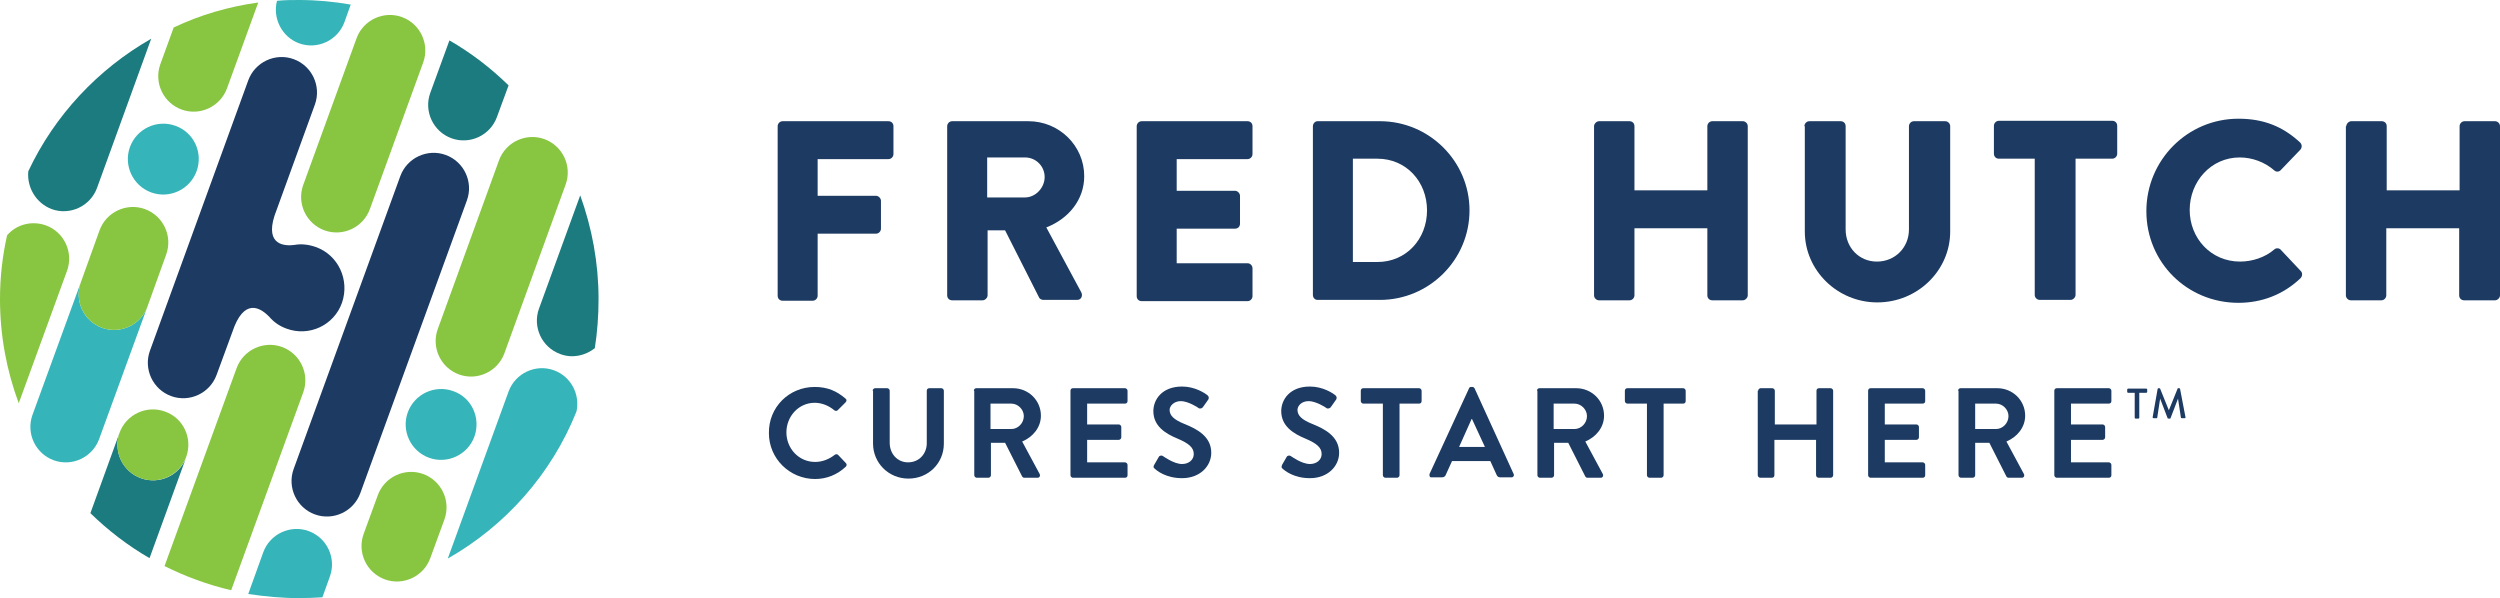<svg xmlns="http://www.w3.org/2000/svg" xmlns:xlink="http://www.w3.org/1999/xlink" version="1.1" id="layer" x="0px" y="0px" style="enable-background:new 0 0 652 652;" xml:space="preserve" viewBox="21.4 249.6 600.2 143.6">
<style type="text/css">
	.st0{fill:#88C540;}
	.st1{fill:#1C7B7E;}
	.st2{fill:#35B5B9;}
	.st3{fill:#1C3A62;}
</style>
<g>
	<path class="st0" d="M21.4,321.4c0,8.8,1.6,17.2,4.5,25l11.6-31.8c1.6-4.4-0.7-9.3-5.1-10.9c-3.4-1.2-7.1-0.2-9.3,2.4   C22,311,21.4,316.1,21.4,321.4"/>
	<path class="st1" d="M33.8,299.8c4.4,1.6,9.3-0.7,10.9-5.1l13-35.8c-12.8,7.3-23.2,18.4-29.5,31.8   C27.8,294.6,30.1,298.4,33.8,299.8"/>
	<path class="st2" d="M135.3,354.4c-1.6,4.4-6.5,6.7-10.9,5.1c-4.4-1.6-6.7-6.5-5.1-10.9c1.6-4.4,6.5-6.7,10.9-5.1   C134.6,345,136.9,349.9,135.3,354.4"/>
	<path class="st0" d="M124.7,383.6c-1.6,4.4-6.5,6.7-10.9,5.1c-4.4-1.6-6.7-6.5-5.1-10.9l3.4-9.3c1.6-4.4,6.5-6.7,10.9-5.1   c4.4,1.6,6.7,6.5,5.1,10.9L124.7,383.6z"/>
	<path class="st0" d="M142.5,334.4c-1.6,4.4-6.5,6.7-10.9,5.1c-4.4-1.6-6.7-6.5-5.1-10.9l14.7-40.5c1.6-4.4,6.5-6.7,10.9-5.1   c4.4,1.6,6.7,6.5,5.1,10.9L142.5,334.4z"/>
	<path class="st1" d="M165.1,321.4c0-8.8-1.6-17.1-4.4-24.9l-9.9,27.2c-1.6,4.4,0.7,9.3,5.1,10.9c2.9,1.1,6,0.4,8.3-1.4   C164.8,329.4,165.1,325.4,165.1,321.4"/>
	<path class="st2" d="M159.8,348.4c0.9-4.1-1.3-8.4-5.4-9.9c-4.4-1.6-9.3,0.7-10.9,5.1l-14.6,40.1   C142.8,375.8,153.8,363.4,159.8,348.4"/>
	<path class="st0" d="M110.2,299.8c-1.6,4.4-6.5,6.7-10.9,5.1c-4.4-1.6-6.7-6.5-5.1-10.9l12.8-35.2c1.6-4.4,6.5-6.7,10.9-5.1   c4.4,1.6,6.7,6.5,5.1,10.9L110.2,299.8z"/>
	<path class="st0" d="M89.1,332.9c-4.4-1.6-9.3,0.7-10.9,5.1l-17.3,47.5c5,2.5,10.4,4.5,16,5.8l17.3-47.5   C95.8,339.4,93.5,334.5,89.1,332.9"/>
	<path class="st0" d="M65,275.9c4.4,1.6,9.3-0.7,10.9-5.1l7.5-20.6c-7.2,1-14,3-20.3,6l-3.2,8.8C58.3,269.4,60.6,274.3,65,275.9"/>
	<path class="st2" d="M68.6,290.7c-1.6,4.4-6.5,6.7-10.9,5.1c-4.4-1.6-6.7-6.5-5.1-10.9c1.6-4.4,6.5-6.7,10.9-5.1   C68,281.4,70.2,286.3,68.6,290.7"/>
	<path class="st2" d="M45.9,328.3c-4.4-1.6-6.7-6.5-5.1-10.9l-11.6,31.8c-1.6,4.4,0.7,9.3,5.1,10.9c4.4,1.6,9.3-0.7,10.9-5.1   l11.6-31.8C55.2,327.6,50.3,329.9,45.9,328.3"/>
	<path class="st0" d="M56.8,323.2c-1.6,4.4-6.5,6.7-10.9,5.1s-6.7-6.5-5.1-10.9l4.5-12.5c1.6-4.4,6.5-6.7,10.9-5.1   c4.4,1.6,6.7,6.5,5.1,10.9L56.8,323.2z"/>
	<path class="st1" d="M140.7,277.7l2.8-7.6c-4.3-4.2-9-7.8-14.2-10.8l-4.6,12.6c-1.6,4.4,0.7,9.3,5.1,10.9   C134.2,284.4,139.1,282.1,140.7,277.7"/>
	<path class="st2" d="M93.3,393.2c1.9,0,3.7-0.1,5.5-0.2l1.8-5c1.6-4.4-0.7-9.3-5.1-10.9c-4.4-1.6-9.3,0.7-10.9,5.1l-3.6,10   C84.9,392.8,89.1,393.2,93.3,393.2"/>
	<path class="st3" d="M107.9,368c-1.6,4.4-6.5,6.7-10.9,5.1c-4.4-1.6-6.7-6.5-5.1-10.9l25.6-70.3c1.6-4.4,6.5-6.7,10.9-5.1   c4.4,1.6,6.7,6.5,5.1,10.9L107.9,368z"/>
	<path class="st2" d="M87.9,249.8c-1.1,4.2,1.2,8.7,5.3,10.2c4.4,1.6,9.3-0.7,10.9-5.1l1.5-4.2c-4-0.7-8.2-1.1-12.4-1.1   C91.5,249.6,89.7,249.6,87.9,249.8"/>
	<path class="st1" d="M57.3,383.6l8.8-24.2c-1.6,4.4-6.5,6.6-10.9,5c-4.4-1.6-6.7-6.5-5.1-10.9v0l-7,19.3   C47.3,376.9,52.1,380.6,57.3,383.6"/>
	<path class="st0" d="M66.1,359.3c-1.6,4.4-6.5,6.7-10.9,5.1c-4.4-1.6-6.7-6.5-5.1-10.9c1.6-4.4,6.5-6.7,10.9-5.1   C65.5,350,67.7,354.9,66.1,359.3"/>
	<path class="st3" d="M97.2,308.9c-1.7-0.6-3.5-0.8-5.1-0.5c-2.2,0.3-7.1,0.2-4.8-7h0l9.7-26.7c1.6-4.4-0.7-9.3-5.1-10.9   c-4.4-1.6-9.3,0.7-10.9,5.1l-23.6,64.9c-1.6,4.4,0.7,9.3,5.1,10.9c4.4,1.6,9.3-0.7,10.9-5.1l4.3-11.7h0c2.9-7,6.7-3.9,8.3-2.3   c1.1,1.3,2.5,2.3,4.2,2.9c5.4,2,11.4-0.8,13.3-6.2C105.4,316.8,102.6,310.8,97.2,308.9"/>
	<path class="st3" d="M208.1,279.9c0-0.6,0.5-1.2,1.2-1.2h25.4c0.7,0,1.2,0.5,1.2,1.2v6.7c0,0.6-0.5,1.2-1.2,1.2h-17v8.8h14   c0.6,0,1.2,0.6,1.2,1.2v6.7c0,0.6-0.5,1.2-1.2,1.2h-14v14.9c0,0.6-0.5,1.2-1.2,1.2h-7.2c-0.7,0-1.2-0.5-1.2-1.2V279.9z"/>
	<path class="st3" d="M248.8,279.9c0-0.6,0.5-1.2,1.2-1.2h18.3c7.4,0,13.4,5.9,13.4,13.2c0,5.6-3.7,10.2-9.1,12.3l8.4,15.6   c0.4,0.8,0,1.8-1,1.8h-8.1c-0.5,0-0.9-0.3-1-0.5l-8.2-16.2h-4.2v15.6c0,0.6-0.6,1.2-1.2,1.2H250c-0.7,0-1.2-0.5-1.2-1.2V279.9z    M267.5,297c2.5,0,4.7-2.3,4.7-4.9c0-2.6-2.1-4.7-4.7-4.7h-9.1v9.6H267.5z"/>
	<path class="st3" d="M294.3,279.9c0-0.6,0.5-1.2,1.2-1.2h25.4c0.7,0,1.2,0.5,1.2,1.2v6.7c0,0.6-0.5,1.2-1.2,1.2h-17v7.6h14   c0.6,0,1.2,0.6,1.2,1.2v6.7c0,0.7-0.5,1.2-1.2,1.2h-14v8.3h17c0.7,0,1.2,0.6,1.2,1.2v6.7c0,0.6-0.5,1.2-1.2,1.2h-25.4   c-0.7,0-1.2-0.5-1.2-1.2V279.9z"/>
	<path class="st3" d="M336.6,279.9c0-0.6,0.5-1.2,1.1-1.2h15c11.8,0,21.5,9.6,21.5,21.4c0,11.9-9.7,21.5-21.5,21.5h-15   c-0.6,0-1.1-0.5-1.1-1.2V279.9z M352.1,312.5c6.9,0,11.9-5.5,11.9-12.4c0-6.9-5-12.4-11.9-12.4h-5.9v24.8H352.1z"/>
	<path class="st3" d="M404.1,279.9c0-0.6,0.6-1.2,1.2-1.2h7.3c0.7,0,1.2,0.5,1.2,1.2v15.4h17.5v-15.4c0-0.6,0.5-1.2,1.2-1.2h7.3   c0.6,0,1.2,0.5,1.2,1.2v40.6c0,0.6-0.6,1.2-1.2,1.2h-7.3c-0.7,0-1.2-0.5-1.2-1.2v-16.1h-17.5v16.1c0,0.6-0.5,1.2-1.2,1.2h-7.3   c-0.6,0-1.2-0.5-1.2-1.2V279.9z"/>
	<path class="st3" d="M454.6,279.9c0-0.6,0.5-1.2,1.2-1.2h7.5c0.7,0,1.2,0.5,1.2,1.2v24.8c0,4.3,3.2,7.7,7.5,7.7   c4.4,0,7.7-3.4,7.7-7.7v-24.8c0-0.6,0.5-1.2,1.2-1.2h7.5c0.6,0,1.2,0.5,1.2,1.2v25.3c0,9.3-7.8,17-17.5,17c-9.6,0-17.4-7.7-17.4-17   V279.9z"/>
	<path class="st3" d="M510.1,287.7h-8.8c-0.7,0-1.2-0.5-1.2-1.2v-6.7c0-0.6,0.5-1.2,1.2-1.2h27.2c0.7,0,1.2,0.5,1.2,1.2v6.7   c0,0.6-0.5,1.2-1.2,1.2h-8.8v32.7c0,0.6-0.6,1.2-1.2,1.2h-7.4c-0.6,0-1.2-0.5-1.2-1.2V287.7z"/>
	<path class="st3" d="M558.8,278.1c6.1,0,10.7,1.9,14.8,5.7c0.5,0.5,0.5,1.2,0.1,1.7l-4.8,5c-0.4,0.4-1.1,0.4-1.5,0   c-2.3-2-5.3-3.1-8.3-3.1c-6.9,0-12,5.8-12,12.6c0,6.8,5.1,12.4,12.1,12.4c2.9,0,6-1,8.2-2.9c0.4-0.4,1.2-0.4,1.6,0.1l4.8,5.1   c0.4,0.4,0.4,1.2-0.1,1.7c-4.2,4-9.4,5.9-14.9,5.9c-12.3,0-22.1-9.7-22.1-22C536.7,288,546.6,278.1,558.8,278.1"/>
	<path class="st3" d="M584.7,279.9c0-0.6,0.6-1.2,1.2-1.2h7.3c0.7,0,1.2,0.5,1.2,1.2v15.4h17.5v-15.4c0-0.6,0.5-1.2,1.2-1.2h7.3   c0.6,0,1.2,0.5,1.2,1.2v40.6c0,0.6-0.6,1.2-1.2,1.2H613c-0.7,0-1.2-0.5-1.2-1.2v-16.1h-17.5v16.1c0,0.6-0.5,1.2-1.2,1.2h-7.3   c-0.6,0-1.2-0.5-1.2-1.2V279.9z"/>
	<path class="st3" d="M217,342.5c3.1,0,5.3,1,7.4,2.8c0.3,0.2,0.3,0.6,0,0.9l-1.9,1.9c-0.2,0.2-0.5,0.2-0.8,0   c-1.3-1.1-3-1.8-4.7-1.8c-3.9,0-6.8,3.3-6.8,7.1c0,3.8,2.9,7.1,6.9,7.1c1.8,0,3.4-0.7,4.7-1.7c0.2-0.2,0.6-0.2,0.8,0l1.9,2   c0.2,0.2,0.2,0.6,0,0.8c-2.1,2-4.7,3-7.4,3c-6.1,0-11.1-4.9-11.1-11C205.9,347.4,210.8,342.5,217,342.5"/>
	<path class="st3" d="M230.9,343.4c0-0.3,0.3-0.6,0.6-0.6h2.9c0.3,0,0.6,0.3,0.6,0.6v12.5c0,2.6,1.8,4.7,4.4,4.7   c2.7,0,4.5-2.1,4.5-4.6v-12.6c0-0.3,0.2-0.6,0.6-0.6h2.9c0.3,0,0.6,0.3,0.6,0.6v12.7c0,4.7-3.7,8.4-8.5,8.4c-4.8,0-8.5-3.8-8.5-8.4   V343.4z"/>
	<path class="st3" d="M255.2,343.4c0-0.3,0.2-0.6,0.6-0.6h8.8c3.7,0,6.7,2.9,6.7,6.6c0,2.8-1.9,5.1-4.5,6.2l4.2,7.8   c0.2,0.4,0,0.9-0.5,0.9h-3.2c-0.3,0-0.4-0.2-0.5-0.3l-4.1-8.1h-3.4v7.8c0,0.3-0.3,0.6-0.6,0.6h-2.8c-0.3,0-0.6-0.3-0.6-0.6V343.4z    M264.2,352.6c1.6,0,3-1.4,3-3.1c0-1.6-1.4-3-3-3h-5v6.1H264.2z"/>
	<path class="st3" d="M278.4,343.4c0-0.3,0.2-0.6,0.6-0.6h12.5c0.3,0,0.6,0.3,0.6,0.6v2.5c0,0.3-0.2,0.6-0.6,0.6h-9.1v5h7.6   c0.3,0,0.6,0.3,0.6,0.6v2.5c0,0.3-0.3,0.6-0.6,0.6h-7.6v5.4h9.1c0.3,0,0.6,0.3,0.6,0.6v2.5c0,0.3-0.2,0.6-0.6,0.6h-12.5   c-0.3,0-0.6-0.3-0.6-0.6V343.4z"/>
	<path class="st3" d="M298.5,361.2l1.1-1.9c0.2-0.4,0.8-0.4,1-0.2c0.2,0.1,2.6,1.9,4.6,1.9c1.6,0,2.8-1,2.8-2.4   c0-1.6-1.3-2.6-3.9-3.7c-2.9-1.2-5.8-3-5.8-6.6c0-2.7,2-5.9,6.9-5.9c3.1,0,5.5,1.6,6.1,2.1c0.3,0.2,0.4,0.7,0.2,1l-1.2,1.7   c-0.2,0.4-0.7,0.6-1.1,0.4c-0.2-0.2-2.6-1.7-4.3-1.7c-1.7,0-2.7,1.2-2.7,2.1c0,1.4,1.1,2.4,3.6,3.4c3,1.2,6.4,3,6.4,6.9   c0,3.2-2.7,6.1-7,6.1c-3.9,0-6.1-1.8-6.7-2.4C298.4,361.9,298.2,361.7,298.5,361.2"/>
	<path class="st3" d="M329.2,361.2l1.1-1.9c0.2-0.4,0.8-0.4,1-0.2c0.2,0.1,2.6,1.9,4.6,1.9c1.6,0,2.8-1,2.8-2.4   c0-1.6-1.3-2.6-3.9-3.7c-2.9-1.2-5.8-3-5.8-6.6c0-2.7,2-5.9,6.9-5.9c3.1,0,5.5,1.6,6.1,2.1c0.3,0.2,0.4,0.7,0.2,1l-1.2,1.7   c-0.2,0.4-0.7,0.6-1.1,0.4c-0.2-0.2-2.6-1.7-4.3-1.7c-1.8,0-2.7,1.2-2.7,2.1c0,1.4,1.1,2.4,3.6,3.4c3,1.2,6.4,3,6.4,6.9   c0,3.2-2.7,6.1-7,6.1c-3.9,0-6.1-1.8-6.7-2.4C329.1,361.9,329,361.7,329.2,361.2"/>
	<path class="st3" d="M353.4,346.5h-4.7c-0.3,0-0.6-0.3-0.6-0.6v-2.5c0-0.3,0.2-0.6,0.6-0.6h13.4c0.3,0,0.6,0.3,0.6,0.6v2.5   c0,0.3-0.2,0.6-0.6,0.6h-4.7v17.2c0,0.3-0.3,0.6-0.6,0.6H354c-0.3,0-0.6-0.3-0.6-0.6V346.5z"/>
	<path class="st3" d="M364.6,363.4l9.5-20.6c0.1-0.2,0.2-0.3,0.5-0.3h0.3c0.3,0,0.4,0.2,0.5,0.3l9.4,20.6c0.2,0.4-0.1,0.8-0.5,0.8   h-2.7c-0.5,0-0.7-0.2-0.9-0.6l-1.5-3.3h-9.2l-1.5,3.3c-0.1,0.3-0.4,0.6-0.9,0.6h-2.7C364.7,364.2,364.5,363.8,364.6,363.4    M377.9,356.9l-3.1-6.7h-0.1l-3,6.7H377.9z"/>
	<path class="st3" d="M390.4,343.4c0-0.3,0.2-0.6,0.6-0.6h8.8c3.7,0,6.7,2.9,6.7,6.6c0,2.8-1.9,5.1-4.5,6.2l4.2,7.8   c0.2,0.4,0,0.9-0.5,0.9h-3.2c-0.3,0-0.4-0.2-0.5-0.3l-4.1-8.1h-3.4v7.8c0,0.3-0.3,0.6-0.6,0.6h-2.8c-0.3,0-0.6-0.3-0.6-0.6V343.4z    M399.4,352.6c1.6,0,3-1.4,3-3.1c0-1.6-1.4-3-3-3h-5v6.1H399.4z"/>
	<path class="st3" d="M416.8,346.5h-4.7c-0.3,0-0.6-0.3-0.6-0.6v-2.5c0-0.3,0.2-0.6,0.6-0.6h13.4c0.3,0,0.6,0.3,0.6,0.6v2.5   c0,0.3-0.2,0.6-0.6,0.6h-4.7v17.2c0,0.3-0.3,0.6-0.6,0.6h-2.8c-0.3,0-0.6-0.3-0.6-0.6V346.5z"/>
	<path class="st3" d="M443.5,343.4c0-0.3,0.3-0.6,0.6-0.6h2.8c0.3,0,0.6,0.3,0.6,0.6v8.1h10v-8.1c0-0.3,0.2-0.6,0.6-0.6h2.8   c0.3,0,0.6,0.3,0.6,0.6v20.3c0,0.3-0.3,0.6-0.6,0.6H458c-0.3,0-0.6-0.3-0.6-0.6v-8.5h-10v8.5c0,0.3-0.2,0.6-0.6,0.6H444   c-0.3,0-0.6-0.3-0.6-0.6V343.4z"/>
	<path class="st3" d="M469.9,343.4c0-0.3,0.2-0.6,0.6-0.6H483c0.3,0,0.6,0.3,0.6,0.6v2.5c0,0.3-0.2,0.6-0.6,0.6h-9.1v5h7.6   c0.3,0,0.6,0.3,0.6,0.6v2.5c0,0.3-0.3,0.6-0.6,0.6h-7.6v5.4h9.1c0.3,0,0.6,0.3,0.6,0.6v2.5c0,0.3-0.2,0.6-0.6,0.6h-12.5   c-0.3,0-0.6-0.3-0.6-0.6V343.4z"/>
	<path class="st3" d="M491.5,343.4c0-0.3,0.2-0.6,0.6-0.6h8.8c3.7,0,6.7,2.9,6.7,6.6c0,2.8-1.9,5.1-4.5,6.2l4.2,7.8   c0.2,0.4,0,0.9-0.5,0.9h-3.2c-0.3,0-0.4-0.2-0.5-0.3l-4.1-8.1h-3.4v7.8c0,0.3-0.3,0.6-0.6,0.6h-2.8c-0.3,0-0.6-0.3-0.6-0.6V343.4z    M500.6,352.6c1.6,0,3-1.4,3-3.1c0-1.6-1.4-3-3-3h-5v6.1H500.6z"/>
	<path class="st3" d="M514.6,343.4c0-0.3,0.2-0.6,0.6-0.6h12.5c0.3,0,0.6,0.3,0.6,0.6v2.5c0,0.3-0.2,0.6-0.6,0.6h-9.1v5h7.6   c0.3,0,0.6,0.3,0.6,0.6v2.5c0,0.3-0.3,0.6-0.6,0.6h-7.6v5.4h9.1c0.3,0,0.6,0.3,0.6,0.6v2.5c0,0.3-0.2,0.6-0.6,0.6h-12.5   c-0.3,0-0.6-0.3-0.6-0.6V343.4z"/>
	<path class="st3" d="M534,343.9h-1.7c-0.1,0-0.2-0.1-0.2-0.2v-0.6c0-0.1,0.1-0.2,0.2-0.2h4.4c0.1,0,0.2,0.1,0.2,0.2v0.6   c0,0.1-0.1,0.2-0.2,0.2h-1.7v6c0,0.1-0.1,0.2-0.2,0.2h-0.7c-0.1,0-0.2-0.1-0.2-0.2V343.9z"/>
	<path class="st3" d="M539.4,343c0-0.1,0.1-0.2,0.2-0.2h0.2c0.1,0,0.2,0.1,0.2,0.1l2.1,5.2h0l2.1-5.2c0-0.1,0.1-0.1,0.2-0.1h0.2   c0.1,0,0.2,0.1,0.2,0.2l1.3,6.8c0,0.1,0,0.2-0.2,0.2h-0.7c-0.1,0-0.2-0.1-0.2-0.1l-0.7-4.6h0l-1.8,4.7c0,0.1-0.1,0.1-0.2,0.1H542   c-0.1,0-0.2-0.1-0.2-0.1l-1.8-4.7h0l-0.7,4.6c0,0.1-0.1,0.1-0.2,0.1h-0.7c-0.1,0-0.2-0.1-0.2-0.2L539.4,343z"/>
</g>
</svg>